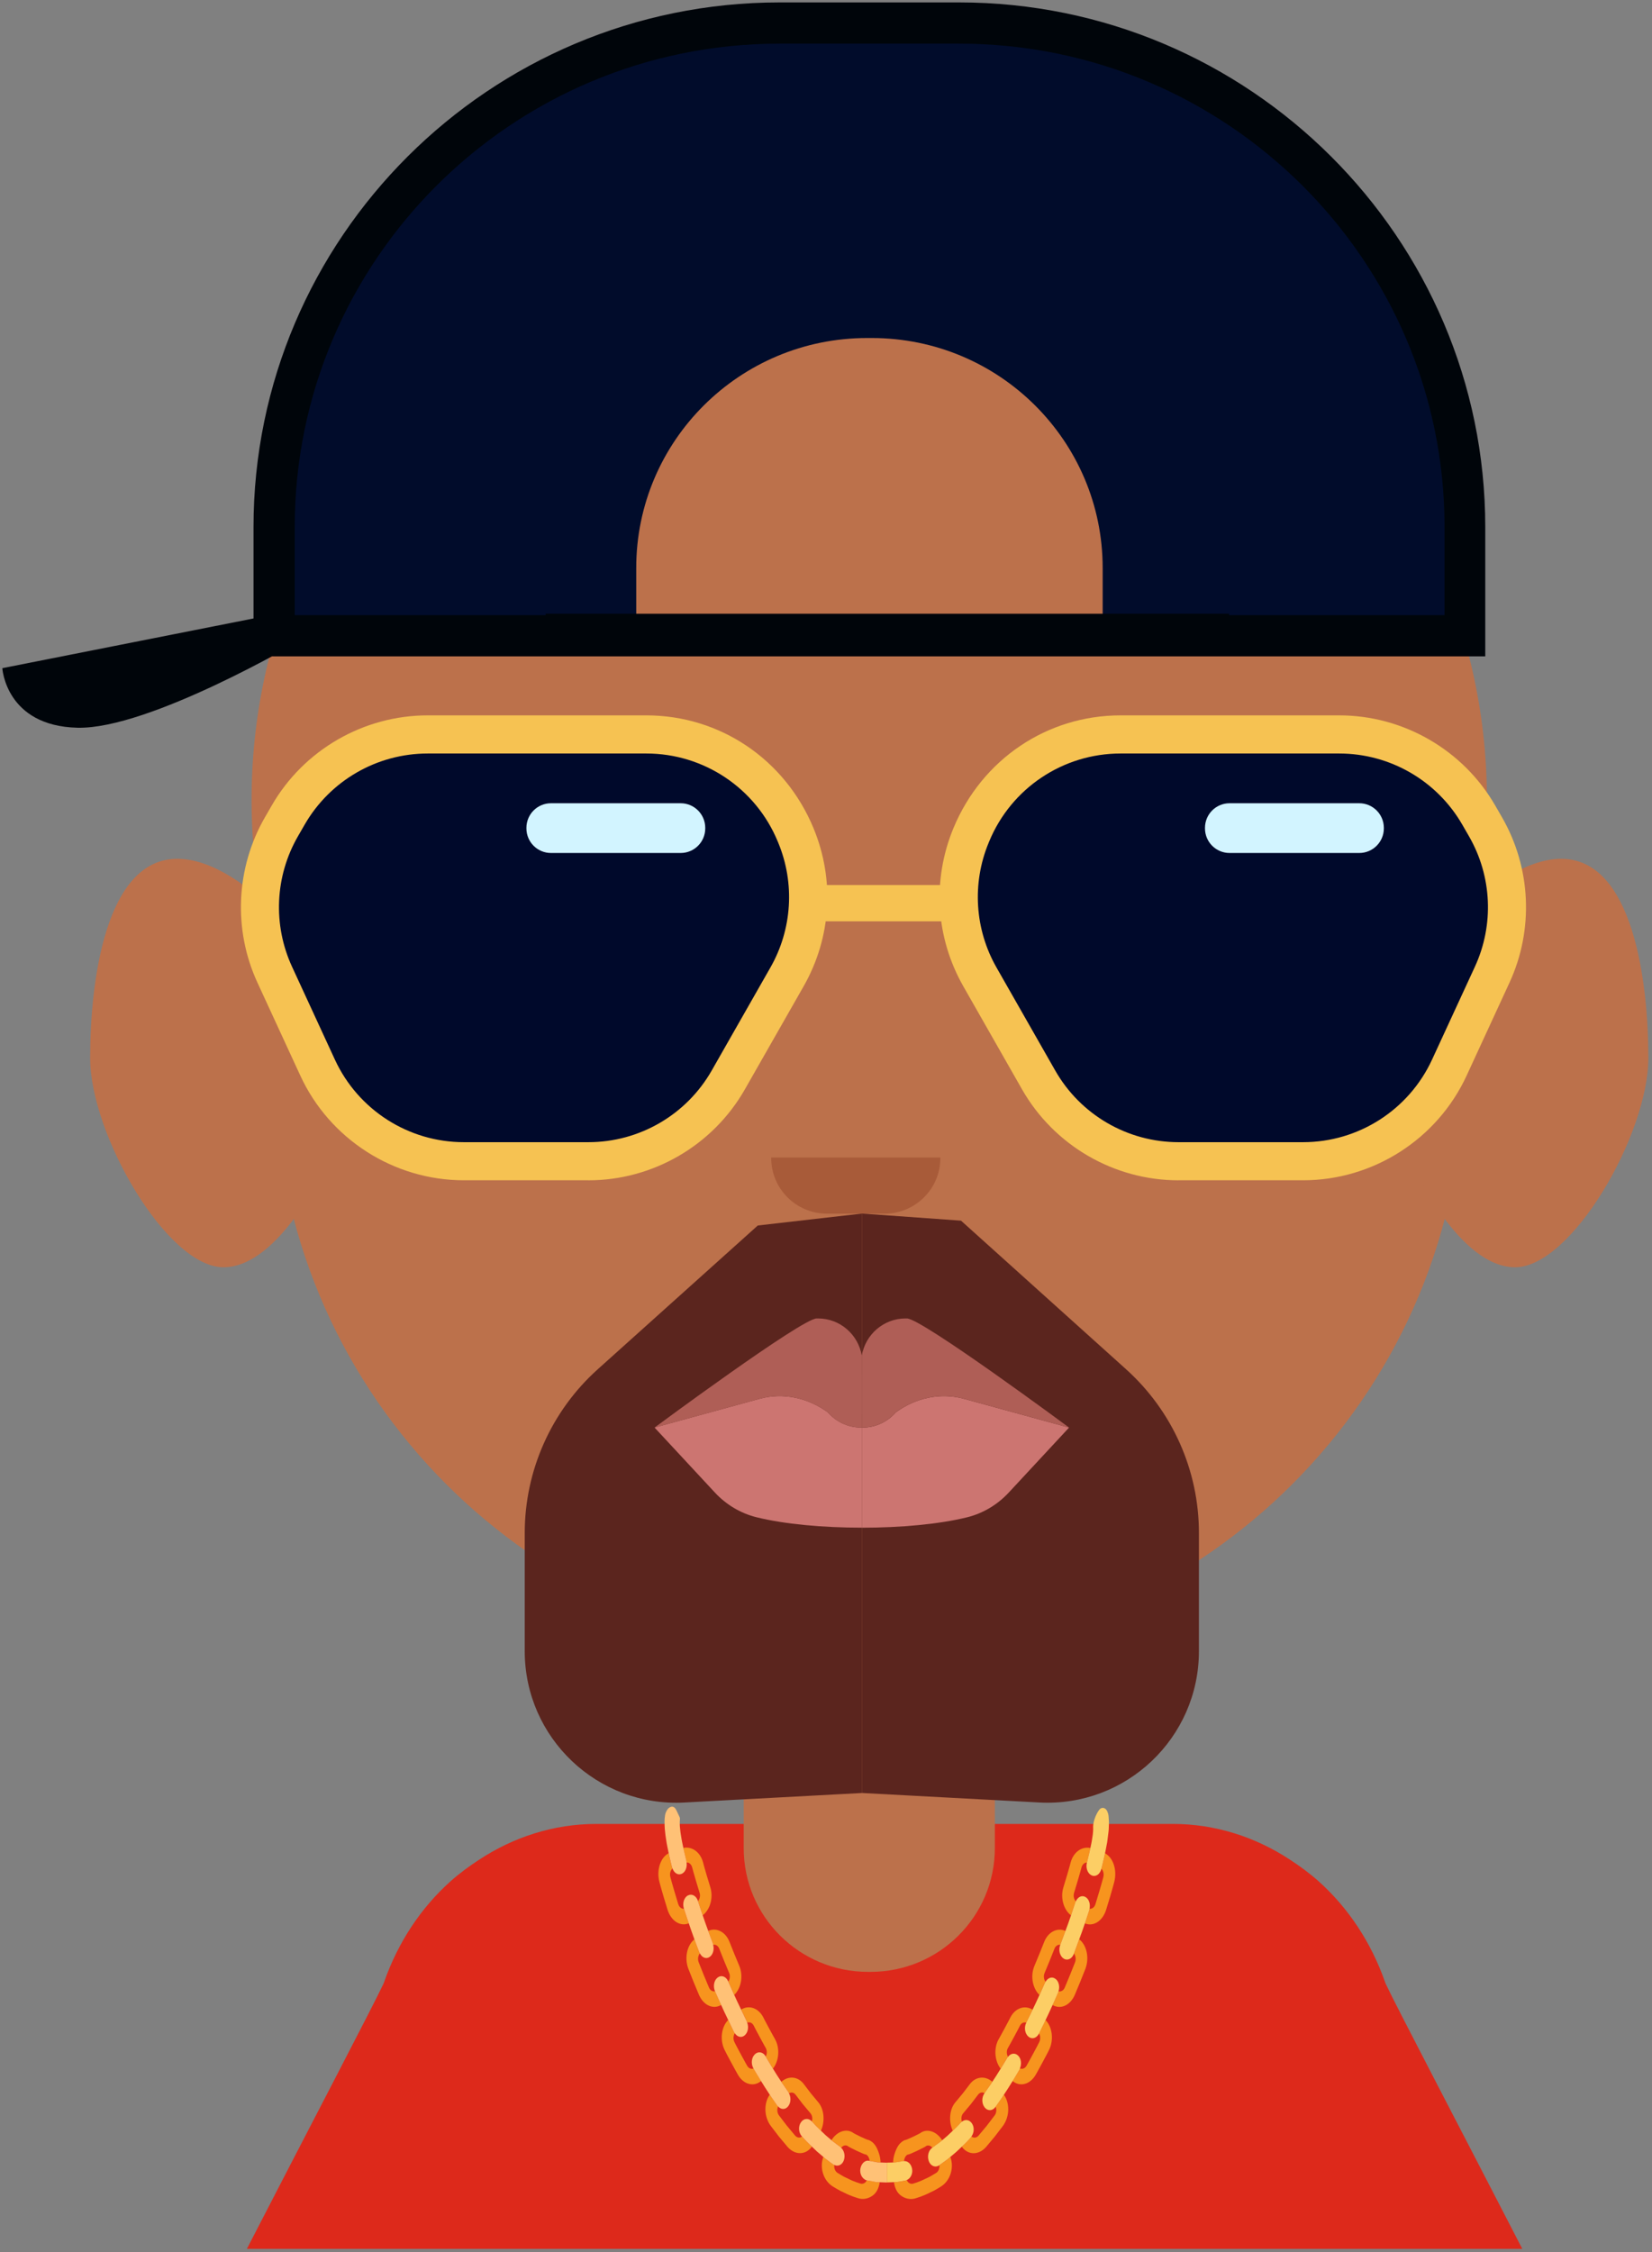 <svg viewBox="0 0 281 383" fill="none" xmlns="http://www.w3.org/2000/svg">
<rect x="0" y="0" width="281" height="383" fill="#808080" stroke="none"/>
<path d="M143.022 36.352H152.696C211.392 36.352 257.521 86.353 252.557 144.595L248.649 190.418C244.246 242.078 200.851 281.774 148.788 281.774H146.926C94.863 281.774 51.468 242.078 47.065 190.418L43.157 144.595C38.197 86.353 84.326 36.352 143.022 36.352Z" fill="#BC714B"/>
<path d="M56.31 166.009C56.31 166.009 42.361 146.039 30.156 146.039C17.952 146.039 15.334 166.877 15.334 179.897C15.334 192.923 28.411 215.496 38.003 215.496C47.596 215.496 55.443 198.133 55.443 198.133L56.31 166.009Z" fill="#BC714B"/>
<path d="M239.403 166.009C239.403 166.009 253.353 146.039 265.557 146.039C277.762 146.039 280.379 166.877 280.379 179.897C280.379 192.923 267.302 215.496 257.71 215.496C248.118 215.496 240.271 198.133 240.271 198.133L239.403 166.009Z" fill="#BC714B"/>
<path d="M231.286 339.935C230.24 336.047 228.566 332.363 226.474 328.96C228.495 332.292 230.173 336.042 231.286 339.935Z" fill="white"/>
<path d="M226.474 328.889C225.148 326.664 223.612 324.582 221.801 322.705C223.474 324.582 225.01 326.669 226.474 328.889Z" fill="white"/>
<path d="M219.01 319.93C217.127 318.123 215.035 316.598 212.872 315.348C215.035 316.664 217.127 318.195 219.01 319.93Z" fill="white"/>
<path d="M63.678 343.201C64.025 341.119 64.652 339.032 65.351 337.017C64.652 338.961 64.025 341.043 63.678 343.201Z" fill="white"/>
<path d="M65.188 337.409C65.275 337.149 65.362 337.062 65.362 336.975C67.698 330.312 71.591 324.424 76.612 319.929C78.168 318.546 79.816 317.332 81.546 316.209C87.342 312.403 94.179 310.153 101.45 310.153H106.705H194.218H199.479C206.749 310.153 213.586 312.403 219.382 316.209C221.112 317.337 222.76 318.546 224.316 319.929C229.337 324.429 233.23 330.312 235.567 336.975C235.567 337.062 235.653 337.149 235.74 337.409C237.296 340.781 248.72 362.593 258.935 382.411H220.791H80.138H41.993C52.208 362.593 63.632 340.781 65.188 337.409Z" fill="#DD291B"/>
<path d="M147.645 335.311H148.074C159.753 335.311 169.222 325.882 169.222 314.254V261.512H126.501V314.254C126.496 325.882 135.966 335.311 147.645 335.311Z" fill="#BC714B"/>
<path d="M185.233 162.1H222.286V161.916C222.286 151.946 214.168 143.864 204.158 143.864H203.356C193.346 143.864 185.228 151.946 185.228 161.916V162.1H185.233Z" fill="#002047"/>
<path d="M112.435 162.1H75.382V161.916C75.382 151.946 83.495 143.864 93.51 143.864H94.311C104.322 143.864 112.44 151.946 112.44 161.916V162.1H112.435Z" fill="#002047"/>
<path d="M140.675 206.383H150.456C155.701 206.383 159.952 202.149 159.952 196.929V196.832H131.18V196.929C131.18 202.149 135.43 206.383 140.675 206.383Z" fill="#A85B39"/>
<g opacity="0.75">
<path d="M117.083 234.655C117.083 234.655 117.971 235.181 119.532 235.808C121.088 236.318 123.313 237.395 125.986 238.053C128.655 238.819 131.772 239.451 135.109 239.865C138.446 240.37 142.007 240.446 145.569 240.569C149.13 240.441 152.691 240.354 156.028 239.854C159.365 239.431 162.482 238.803 165.151 238.038C167.819 237.375 170.049 236.308 171.605 235.803C173.161 235.176 174.054 234.655 174.054 234.655V233.961C174.054 233.961 159.814 233.788 145.573 233.614C131.333 233.788 117.093 233.961 117.093 233.961V234.655H117.083Z" fill="#F4D1A6"/>
</g>
<path d="M132.629 3.937H163.145C210.657 3.937 249.169 42.29 249.169 89.603V108.124H46.606V89.603C46.606 42.29 85.122 3.937 132.629 3.937Z" fill="#010C2B"/>
<path d="M132.604 0.412H163.156C212.484 0.412 252.638 40.479 252.638 89.634V111.615H43.121V89.634C43.121 40.484 83.275 0.412 132.604 0.412ZM245.715 104.609V89.639C245.715 44.291 208.673 7.422 163.156 7.422H132.604C87.082 7.422 50.131 44.291 50.131 89.639V104.609H245.715Z" fill="#00050A"/>
<path d="M108.22 108.125H187.56V96.588C187.56 74.991 169.977 57.48 148.288 57.48H147.492C125.802 57.48 108.22 74.991 108.22 96.588V108.125Z" fill="#BC714B"/>
<path d="M209.065 104.365H92.816V110.732H209.065V104.365Z" fill="#00050A"/>
<path d="M45.733 104.651L0.395 113.621C0.395 113.621 0.977 123.463 13.181 123.749C25.386 124.039 50.963 108.988 50.963 108.988L45.733 104.651Z" fill="#00050A"/>
<path d="M100.077 200.711C111.052 200.711 121.251 194.787 126.695 185.251L136.68 167.74C141.405 159.454 142.022 149.653 138.38 140.841C133.517 129.08 122.394 121.646 109.955 121.646H72.755C61.836 121.646 51.662 127.524 46.213 136.989L45.07 138.968C40.111 147.571 39.631 158.092 43.794 167.102L51.08 182.899C56.07 193.72 66.994 200.705 78.903 200.705H100.077V200.711Z" fill="#F6C252"/>
<path d="M132.384 143.321L132.277 143.061C128.537 134.025 119.72 128.132 109.95 128.132H72.755C64.112 128.132 56.132 132.744 51.82 140.229L50.682 142.204C46.764 148.995 46.391 157.271 49.677 164.393L56.963 180.185C60.912 188.741 69.479 194.226 78.903 194.226H100.077C108.756 194.226 116.761 189.578 121.062 182.037L131.042 164.526C134.741 158.046 135.241 150.219 132.384 143.321Z" fill="#00092B"/>
<path d="M200.468 200.711C189.493 200.711 179.294 194.787 173.85 185.251L163.87 167.74C159.145 159.454 158.528 149.653 162.171 140.841C167.034 129.08 178.156 121.646 190.595 121.646H227.796C238.715 121.646 248.888 127.524 254.338 136.989L255.481 138.968C260.44 147.571 260.919 158.092 256.756 167.102L249.47 182.899C244.48 193.72 233.556 200.705 221.648 200.705H200.468V200.711Z" fill="#F6C252"/>
<path d="M168.161 143.321L168.268 143.061C172.008 134.025 180.825 128.132 190.596 128.132H227.796C236.434 128.132 244.414 132.744 248.73 140.229L249.868 142.204C253.787 148.995 254.159 157.271 250.873 164.393L243.587 180.185C239.638 188.741 231.072 194.226 221.648 194.226H200.474C191.795 194.226 183.789 189.578 179.488 182.037L169.503 164.526C165.804 158.046 165.304 150.219 168.161 143.321Z" fill="#00092B"/>
<path d="M209.147 145.049H231.204C233.51 145.049 235.388 143.177 235.388 140.865V140.779C235.388 138.467 233.515 136.59 231.204 136.59H209.147C206.836 136.59 204.963 138.462 204.963 140.779V140.865C204.963 143.177 206.836 145.049 209.147 145.049Z" fill="#D2F4FF"/>
<path d="M93.72 145.049H115.777C118.088 145.049 119.96 143.177 119.96 140.865V140.779C119.96 138.467 118.088 136.59 115.777 136.59H93.72C91.413 136.59 89.541 138.462 89.541 140.779V140.865C89.541 143.177 91.413 145.049 93.72 145.049Z" fill="#D2F4FF"/>
<path d="M164.013 150.499H136.777V156.668H164.013V150.499Z" fill="#F6C252"/>
<path d="M119.588 316.694C119.588 316.694 119.858 317.745 120.18 318.802C120.496 319.853 120.817 320.904 120.817 320.904C121.368 322.674 120.807 324.725 119.527 325.685C119.46 325.491 119.389 325.287 119.317 325.077C119.032 324.215 118.761 323.383 118.726 323.281C119.032 322.934 119.159 322.373 118.996 321.858C118.996 321.858 118.669 320.776 118.343 319.7C118.016 318.618 117.731 317.531 117.731 317.531C117.583 317.001 117.195 316.689 116.777 316.705C116.766 316.633 116.777 316.567 116.756 316.495C116.756 316.495 116.532 315.557 116.307 314.618C116.276 314.49 116.251 314.363 116.225 314.235C117.695 313.929 119.113 314.934 119.588 316.694Z" fill="#F7941E"/>
<path d="M114.302 317.541C114.322 317.612 114.358 317.663 114.384 317.734C114.042 318.051 113.868 318.643 114.032 319.209C114.032 319.209 114.332 320.372 114.679 321.505C115.021 322.638 115.363 323.776 115.363 323.776C115.532 324.316 115.93 324.617 116.338 324.582C116.373 324.689 116.654 325.541 116.945 326.429C117.016 326.643 117.093 326.852 117.159 327.051C115.751 327.648 114.159 326.694 113.542 324.73C113.542 324.73 113.19 323.571 112.838 322.408C112.486 321.25 112.174 320.046 112.174 320.046C111.623 318.005 112.358 315.842 113.736 315.143C113.766 315.28 113.792 315.418 113.827 315.556C114.052 316.561 114.302 317.541 114.302 317.541Z" fill="#F7941E"/>
<path d="M124.093 330.227C124.093 330.227 124.501 331.242 124.904 332.257C125.323 333.268 125.741 334.273 125.741 334.273C126.46 335.957 126.078 338.084 124.894 339.227C124.807 339.043 124.721 338.85 124.634 338.656C124.277 337.839 123.93 337.053 123.884 336.957C124.154 336.569 124.231 335.987 124.027 335.497C124.027 335.497 123.598 334.472 123.17 333.446C122.756 332.411 122.343 331.375 122.343 331.375C122.149 330.865 121.721 330.62 121.307 330.711C121.287 330.645 121.292 330.574 121.266 330.507C121.266 330.507 120.93 329.609 120.598 328.711C120.552 328.584 120.511 328.467 120.465 328.344C121.858 327.711 123.425 328.502 124.093 330.227Z" fill="#F7941E"/>
<path d="M118.945 331.996C118.97 332.063 119.016 332.109 119.047 332.17C118.741 332.542 118.639 333.144 118.843 333.68C118.843 333.68 119.271 334.757 119.7 335.828C120.144 336.895 120.588 337.961 120.588 337.961C120.802 338.471 121.226 338.706 121.629 338.609C121.675 338.706 122.027 339.512 122.399 340.349C122.491 340.548 122.583 340.747 122.67 340.936C121.323 341.742 119.659 341.027 118.879 339.186C118.879 339.186 118.424 338.099 117.975 337.017C117.542 335.925 117.103 334.828 117.103 334.828C116.373 332.951 116.863 330.767 118.128 329.772C118.174 329.9 118.215 330.022 118.266 330.149C118.603 331.073 118.945 331.996 118.945 331.996Z" fill="#F7941E"/>
<path d="M124.991 345.741C124.726 346.16 124.68 346.772 124.935 347.272C124.935 347.272 125.445 348.292 125.991 349.282C126.527 350.282 127.083 351.267 127.083 351.267C127.353 351.736 127.797 351.9 128.185 351.736C128.236 351.828 128.665 352.583 129.134 353.333C129.246 353.517 129.359 353.701 129.466 353.869C128.221 354.91 126.471 354.497 125.501 352.772C125.501 352.772 124.93 351.762 124.384 350.741C123.823 349.726 123.302 348.685 123.302 348.685C122.384 346.925 122.695 344.66 123.863 343.491L124.869 345.588C124.904 345.649 124.955 345.685 124.991 345.741Z" fill="#F7941E"/>
<path d="M129.828 343.032C129.828 343.032 130.303 343.991 130.813 344.905C131.308 345.833 131.823 346.741 131.823 346.741C132.685 348.272 132.532 350.41 131.481 351.762C131.379 351.594 131.272 351.42 131.165 351.247C130.711 350.527 130.297 349.798 130.251 349.706C130.481 349.272 130.501 348.685 130.246 348.247C130.246 348.247 129.716 347.313 129.211 346.359C128.69 345.42 128.2 344.44 128.2 344.44C127.955 343.966 127.512 343.792 127.109 343.95C127.083 343.889 127.078 343.818 127.047 343.757L126.073 341.721C127.404 340.889 129.001 341.456 129.828 343.032Z" fill="#F7941E"/>
<path d="M132.221 358.047C132.262 358.103 132.313 358.128 132.354 358.179C132.144 358.649 132.175 359.281 132.502 359.715C132.502 359.715 133.175 360.593 133.843 361.47C134.548 362.312 135.252 363.159 135.252 363.159C135.599 363.552 136.073 363.583 136.425 363.317C136.491 363.394 137.042 364.016 137.655 364.608C137.803 364.751 137.951 364.889 138.094 365.026C137.089 366.455 135.262 366.547 133.956 365.067C133.956 365.067 133.221 364.185 132.486 363.307C131.787 362.394 131.088 361.48 131.088 361.48C129.925 359.894 129.92 357.593 130.94 356.189C131.012 356.297 131.078 356.404 131.155 356.511C131.69 357.281 132.221 358.047 132.221 358.047Z" fill="#F7941E"/>
<path d="M136.747 354.425C136.747 354.425 137.338 355.2 137.93 355.976C138.542 356.705 139.15 357.44 139.15 357.44C140.18 358.614 140.379 360.69 139.634 362.333C139.507 362.211 139.369 362.078 139.236 361.95C138.675 361.405 138.155 360.818 138.094 360.751C138.247 360.267 138.165 359.705 137.854 359.353C137.854 359.353 137.211 358.583 136.568 357.818C135.951 357.006 135.328 356.2 135.328 356.2C135.027 355.802 134.573 355.726 134.206 355.966C134.175 355.909 134.16 355.838 134.119 355.787C134.119 355.787 133.609 355.052 133.103 354.318C133.037 354.21 132.971 354.113 132.904 354.011C134.119 352.909 135.772 353.088 136.747 354.425Z" fill="#F7941E"/>
<path d="M117.011 322.317L117.037 322.307C117.695 321.97 118.44 322.388 118.715 323.251L118.726 323.286C118.761 323.388 119.032 324.22 119.317 325.082C119.389 325.286 119.46 325.491 119.527 325.69C119.756 326.358 119.945 326.904 119.945 326.904C119.945 326.904 120.19 327.582 120.465 328.343C120.511 328.465 120.552 328.588 120.598 328.71C120.935 329.608 121.267 330.506 121.267 330.506C121.292 330.572 121.292 330.644 121.307 330.71C121.522 331.501 121.282 332.389 120.705 332.771L120.68 332.787C120.098 333.174 119.409 332.879 119.047 332.164C119.016 332.103 118.97 332.062 118.945 331.991C118.945 331.991 118.603 331.067 118.256 330.149C118.21 330.021 118.164 329.894 118.118 329.771C117.838 328.986 117.588 328.297 117.588 328.297C117.588 328.297 117.394 327.735 117.159 327.052C117.088 326.853 117.016 326.639 116.945 326.429C116.654 325.542 116.373 324.69 116.338 324.582L116.327 324.541C116.042 323.654 116.353 322.654 117.011 322.317Z" fill="#FFC176"/>
<path d="M122.093 336.257L122.113 336.242C122.736 335.803 123.511 336.114 123.863 336.925L123.879 336.961C123.919 337.058 124.266 337.844 124.629 338.66C124.715 338.854 124.807 339.048 124.889 339.232C125.175 339.859 125.414 340.375 125.414 340.375L126.062 341.722L127.037 343.757C127.067 343.819 127.078 343.89 127.098 343.951C127.384 344.696 127.231 345.609 126.69 346.084L126.67 346.104C126.129 346.579 125.414 346.395 124.986 345.742C124.95 345.686 124.899 345.65 124.868 345.589L123.863 343.492L123.2 342.109C123.2 342.109 122.96 341.579 122.664 340.936C122.578 340.747 122.486 340.548 122.394 340.349C122.026 339.512 121.669 338.706 121.623 338.609L121.608 338.573C121.251 337.737 121.47 336.696 122.093 336.257Z" fill="#FFC176"/>
<path d="M128.42 349.307C128.996 348.772 129.807 348.935 130.231 349.675L130.246 349.71C130.297 349.797 130.705 350.527 131.16 351.251C131.267 351.425 131.374 351.598 131.476 351.767C131.828 352.333 132.114 352.797 132.114 352.797C132.114 352.797 132.481 353.364 132.899 354.001C132.966 354.103 133.032 354.206 133.098 354.308C133.609 355.042 134.114 355.777 134.114 355.777C134.149 355.833 134.165 355.899 134.2 355.956C134.563 356.634 134.542 357.558 134.078 358.15L134.058 358.175C133.593 358.772 132.853 358.757 132.348 358.19C132.308 358.144 132.251 358.119 132.216 358.058C132.216 358.058 131.68 357.287 131.149 356.522C131.078 356.415 131.012 356.308 130.935 356.2C130.501 355.537 130.119 354.95 130.119 354.95C130.119 354.95 129.823 354.471 129.455 353.879C129.348 353.705 129.236 353.527 129.124 353.343C128.654 352.593 128.226 351.838 128.175 351.746L128.154 351.71C127.71 350.94 127.818 349.879 128.394 349.338L128.42 349.307Z" fill="#FFC176"/>
<path d="M141.752 368.069C141.808 368.11 141.864 368.11 141.915 368.135C141.838 368.681 142.048 369.263 142.507 369.523C142.507 369.523 142.731 369.656 143.073 369.86C143.41 370.079 143.879 370.314 144.359 370.523C145.298 371.008 146.303 371.294 146.303 371.294C146.782 371.457 147.226 371.212 147.441 370.753C147.533 370.768 148.293 370.911 149.078 371.054C149.267 371.064 149.451 371.069 149.635 371.074C149.517 371.957 149.155 372.794 148.538 373.273C147.839 373.835 146.818 374.131 145.839 373.763C145.839 373.763 144.726 373.437 143.701 372.911C143.17 372.676 142.66 372.416 142.298 372.187C141.925 371.967 141.68 371.819 141.68 371.819C139.986 370.784 139.389 368.493 140.053 366.768C140.144 366.85 140.236 366.926 140.333 367.008C141.022 367.569 141.752 368.069 141.752 368.069Z" fill="#F7941E"/>
<path d="M145.007 362.608C145.007 362.705 147.721 364.021 147.721 363.883C148.334 364.128 148.818 364.582 149.191 365.363C149.507 366.052 149.757 366.827 149.783 367.72C149.625 367.715 149.461 367.71 149.298 367.705C148.635 367.582 147.992 367.465 147.915 367.45C147.869 366.934 147.614 366.475 147.247 366.353C147.226 366.496 144.15 365.011 144.17 364.909C143.798 364.705 143.369 364.843 143.084 365.23C143.043 365.189 143.012 365.133 142.966 365.098C142.966 365.098 142.313 364.649 141.685 364.149C141.599 364.077 141.517 364.006 141.43 363.934C142.349 362.444 143.89 361.934 145.007 362.608Z" fill="#F7941E"/>
<path d="M136.236 360.894L136.257 360.869C136.731 360.19 137.532 360.15 138.073 360.716L138.099 360.741C138.16 360.813 138.675 361.4 139.242 361.94C139.379 362.073 139.512 362.201 139.639 362.323C140.078 362.747 140.441 363.093 140.441 363.093C140.441 363.093 140.905 363.486 141.43 363.935C141.512 364.007 141.599 364.073 141.685 364.15C142.318 364.65 142.966 365.099 142.966 365.099C143.012 365.134 143.043 365.191 143.084 365.231C143.579 365.711 143.808 366.527 143.543 367.323L143.532 367.354C143.277 368.109 142.553 368.471 141.915 368.14C141.859 368.109 141.803 368.109 141.752 368.073C141.752 368.073 141.027 367.573 140.328 367.017C140.231 366.935 140.14 366.859 140.048 366.777C139.471 366.287 138.966 365.859 138.966 365.859C138.966 365.859 138.578 365.486 138.099 365.027C137.956 364.889 137.813 364.752 137.66 364.609C137.048 364.017 136.497 363.395 136.43 363.318L136.405 363.292C135.818 362.67 135.762 361.573 136.236 360.894Z" fill="#FFC176"/>
<path d="M153.972 363.891C153.972 364.029 156.691 362.717 156.686 362.62C157.804 361.947 159.345 362.457 160.263 363.952C160.13 364.064 159.992 364.182 159.85 364.304C159.242 364.743 158.656 365.166 158.589 365.217C158.304 364.855 157.88 364.728 157.523 364.927C157.543 365.029 154.462 366.508 154.446 366.365C154.069 366.493 153.814 366.967 153.778 367.493C153.727 367.498 153.676 367.478 153.625 367.488C153.625 367.488 152.926 367.641 152.212 367.722C152.11 367.728 152.013 367.728 151.911 367.733C151.936 366.84 152.186 366.064 152.508 365.376C152.88 364.59 153.365 364.136 153.972 363.891Z" fill="#F7941E"/>
<path d="M154.074 370.793C154.135 370.778 154.181 370.732 154.237 370.711C154.436 371.201 154.89 371.471 155.385 371.303C155.385 371.303 156.39 371.017 157.329 370.533C157.809 370.323 158.283 370.084 158.615 369.869C158.957 369.665 159.186 369.533 159.186 369.533C159.63 369.283 159.844 368.721 159.783 368.191C159.865 368.135 160.513 367.66 161.186 367.175C161.345 367.043 161.498 366.915 161.646 366.788C162.309 368.512 161.712 370.798 160.018 371.839C160.018 371.839 159.768 371.987 159.401 372.206C159.038 372.441 158.523 372.696 157.997 372.931C156.972 373.456 155.86 373.778 155.86 373.778C154.875 374.145 153.854 373.844 153.16 373.288C152.543 372.803 152.181 371.972 152.063 371.084C152.176 371.079 152.288 371.079 152.4 371.074C153.232 370.982 154.074 370.793 154.074 370.793Z" fill="#F7941E"/>
<path d="M165.13 363.47C165.176 363.419 165.202 363.353 165.237 363.296C165.59 363.592 166.079 363.572 166.437 363.169C166.437 363.169 167.141 362.327 167.845 361.48C168.518 360.602 169.187 359.725 169.187 359.725C169.508 359.301 169.544 358.694 169.355 358.225C169.411 358.138 169.901 357.444 170.406 356.725C170.523 356.546 170.641 356.368 170.753 356.199C171.774 357.602 171.763 359.903 170.605 361.49C170.605 361.49 169.906 362.404 169.207 363.317C168.472 364.2 167.738 365.077 167.738 365.077C166.431 366.557 164.605 366.465 163.6 365.036C163.692 364.95 163.778 364.868 163.87 364.776C164.533 364.169 165.13 363.47 165.13 363.47Z" fill="#F7941E"/>
<path d="M162.544 357.445C162.544 357.445 163.156 356.71 163.763 355.981C164.355 355.205 164.947 354.43 164.947 354.43C165.921 353.093 167.574 352.919 168.789 354.001C168.681 354.164 168.574 354.333 168.462 354.501C167.983 355.19 167.518 355.853 167.462 355.935C167.095 355.715 166.656 355.807 166.365 356.195C166.365 356.195 165.748 357.006 165.13 357.812C164.487 358.583 163.845 359.348 163.845 359.348C163.523 359.71 163.452 360.292 163.62 360.782C163.574 360.818 163.523 360.833 163.477 360.879C163.477 360.879 162.916 361.537 162.304 362.093C162.222 362.175 162.14 362.251 162.059 362.328C161.314 360.695 161.508 358.619 162.544 357.445Z" fill="#F7941E"/>
<path d="M173.411 351.92C173.447 351.859 173.457 351.787 173.483 351.721C173.875 351.905 174.34 351.751 174.615 351.267C174.615 351.267 175.171 350.287 175.707 349.282C176.253 348.292 176.763 347.272 176.763 347.272C177.013 346.787 176.978 346.19 176.728 345.772C176.774 345.675 177.161 344.889 177.559 344.078C177.651 343.879 177.748 343.685 177.835 343.496C179.003 344.67 179.309 346.93 178.391 348.685C178.391 348.685 177.87 349.726 177.309 350.741C176.763 351.762 176.192 352.772 176.192 352.772C175.222 354.496 173.472 354.91 172.233 353.869C172.299 353.757 172.365 353.649 172.432 353.537C172.937 352.746 173.411 351.92 173.411 351.92Z" fill="#F7941E"/>
<path d="M169.875 346.752C169.875 346.752 170.391 345.844 170.885 344.915C171.396 343.997 171.87 343.043 171.87 343.043C172.697 341.466 174.299 340.9 175.636 341.736C175.549 341.92 175.457 342.109 175.365 342.303C174.978 343.094 174.6 343.859 174.554 343.951C174.161 343.818 173.733 343.997 173.493 344.456C173.493 344.456 173.008 345.43 172.483 346.374C171.972 347.328 171.442 348.262 171.442 348.262C171.181 348.716 171.207 349.318 171.457 349.752C171.416 349.803 171.37 349.834 171.334 349.89C171.334 349.89 170.88 350.691 170.396 351.456C170.329 351.563 170.268 351.665 170.202 351.773C169.166 350.42 169.013 348.283 169.875 346.752Z" fill="#F7941E"/>
<path d="M179.988 338.813C180.019 338.747 180.019 338.675 180.044 338.609C180.452 338.726 180.896 338.497 181.116 337.971C181.116 337.971 181.56 336.905 182.003 335.838C182.432 334.762 182.861 333.69 182.861 333.69C183.06 333.17 182.968 332.583 182.682 332.206L183.575 329.777C184.85 330.772 185.34 332.961 184.606 334.838C184.606 334.838 184.172 335.93 183.733 337.027C183.279 338.114 182.83 339.196 182.83 339.196C182.044 341.038 180.386 341.747 179.039 340.946C179.095 340.823 179.151 340.706 179.207 340.583C179.595 339.701 179.988 338.813 179.988 338.813Z" fill="#F7941E"/>
<path d="M175.957 334.282C175.957 334.282 176.375 333.277 176.794 332.267C177.202 331.252 177.605 330.236 177.605 330.236C178.273 328.517 179.835 327.726 181.228 328.348L180.355 330.711C179.957 330.639 179.544 330.889 179.355 331.384C179.355 331.384 178.942 332.42 178.529 333.456C178.1 334.481 177.677 335.507 177.677 335.507C177.467 336.012 177.549 336.604 177.84 336.991C177.809 337.048 177.763 337.088 177.733 337.155C177.733 337.155 177.35 338.022 176.967 338.89C176.911 339.007 176.86 339.124 176.804 339.236C175.62 338.099 175.238 335.971 175.957 334.282Z" fill="#F7941E"/>
<path d="M180.886 320.914C180.886 320.914 181.202 319.863 181.524 318.807C181.84 317.756 182.115 316.705 182.115 316.705C182.59 314.945 184.008 313.935 185.473 314.251C185.432 314.435 185.386 314.639 185.33 314.879C185.141 315.761 184.911 316.613 184.886 316.715C184.483 316.715 184.11 317.027 183.962 317.542C183.962 317.542 183.677 318.634 183.35 319.71C183.024 320.792 182.697 321.869 182.697 321.869C182.534 322.394 182.672 322.976 182.998 323.318C182.973 323.379 182.927 323.425 182.906 323.496C182.906 323.496 182.605 324.415 182.304 325.328C182.258 325.455 182.217 325.578 182.177 325.7C180.896 324.736 180.335 322.685 180.886 320.914Z" fill="#F7941E"/>
<path d="M185.294 324.795C185.315 324.724 185.315 324.652 185.33 324.581C185.748 324.637 186.167 324.341 186.335 323.785C186.335 323.785 186.677 322.652 187.019 321.515C187.361 320.382 187.667 319.219 187.667 319.219C187.82 318.668 187.667 318.091 187.34 317.77C187.371 317.662 187.606 316.775 187.81 315.826C187.861 315.622 187.912 315.392 187.963 315.157C189.34 315.861 190.07 318.02 189.519 320.06C189.519 320.06 189.203 321.265 188.856 322.423C188.503 323.581 188.151 324.744 188.151 324.744C187.539 326.709 185.947 327.658 184.539 327.066C184.585 326.938 184.626 326.816 184.672 326.683C184.983 325.734 185.294 324.795 185.294 324.795Z" fill="#F7941E"/>
<path d="M113.093 308.919C113.098 308.888 113.103 308.862 113.103 308.862C113.123 308.551 113.22 308.23 113.383 307.944C113.531 307.669 113.69 307.464 113.919 307.342C114.343 307.092 114.684 307.25 114.919 307.607L114.935 307.633C115.149 307.964 115.302 308.408 115.445 308.663C115.501 308.771 115.577 308.924 115.618 309.031C115.649 309.123 115.659 309.23 115.654 309.398C115.654 309.398 115.649 309.439 115.644 309.475C115.633 309.536 115.623 309.633 115.623 309.811C115.633 310.107 115.618 310.49 115.679 310.944C115.71 311.363 115.782 311.806 115.838 312.148C115.838 312.158 115.843 312.174 115.843 312.174C115.894 312.516 115.935 312.745 115.935 312.745C115.935 312.745 116.062 313.444 116.236 314.235C116.261 314.363 116.287 314.49 116.317 314.618C116.542 315.557 116.766 316.495 116.766 316.495C116.781 316.567 116.776 316.633 116.787 316.705C116.904 317.516 116.588 318.347 115.975 318.628L115.95 318.638C115.338 318.919 114.669 318.516 114.389 317.725C114.363 317.659 114.322 317.608 114.307 317.531C114.307 317.531 114.052 316.551 113.832 315.541C113.802 315.398 113.771 315.266 113.741 315.128C113.557 314.276 113.414 313.51 113.414 313.51C113.414 313.51 113.373 313.245 113.307 312.842C113.271 312.628 113.23 312.368 113.195 312.087C113.164 311.852 113.133 311.602 113.113 311.337C113.042 310.791 113.042 310.158 113.036 309.699C113.036 309.332 113.072 309.031 113.093 308.919Z" fill="#FFC176"/>
<path d="M158.564 365.228L158.589 365.207C158.661 365.156 159.247 364.733 159.849 364.294C159.992 364.177 160.13 364.054 160.263 363.942C160.717 363.554 161.094 363.238 161.094 363.238C161.094 363.238 161.549 362.819 162.059 362.33C162.14 362.253 162.222 362.176 162.304 362.095C162.916 361.539 163.477 360.881 163.477 360.881C163.518 360.835 163.574 360.819 163.62 360.784C164.151 360.35 164.865 360.426 165.299 361.049L165.314 361.074C165.758 361.707 165.707 362.656 165.243 363.294C165.202 363.35 165.181 363.416 165.135 363.467C165.135 363.467 164.538 364.166 163.875 364.774C163.783 364.865 163.697 364.947 163.605 365.034C163.059 365.564 162.559 366.013 162.559 366.013C162.559 366.013 162.151 366.36 161.65 366.779C161.503 366.906 161.349 367.034 161.191 367.166C160.518 367.656 159.87 368.126 159.788 368.182L159.758 368.202C159.069 368.667 158.252 368.294 157.977 367.462L157.967 367.432C157.686 366.585 157.962 365.641 158.564 365.228Z" fill="#FCCE65"/>
<path d="M167.462 355.939C167.518 355.858 167.982 355.195 168.462 354.506C168.574 354.337 168.681 354.164 168.789 354.006C169.151 353.455 169.447 353.001 169.447 353.001C169.447 353.001 169.814 352.434 170.212 351.776C170.273 351.669 170.34 351.567 170.406 351.46C170.891 350.689 171.345 349.893 171.345 349.893C171.38 349.837 171.426 349.801 171.467 349.756C171.911 349.159 172.625 349.036 173.156 349.531L173.176 349.552C173.702 350.046 173.814 350.98 173.482 351.73C173.457 351.797 173.447 351.868 173.411 351.929C173.411 351.929 172.937 352.756 172.437 353.557C172.37 353.669 172.304 353.776 172.238 353.888C171.819 354.567 171.442 355.159 171.442 355.159C171.442 355.159 171.135 355.628 170.758 356.205C170.646 356.373 170.528 356.552 170.411 356.73C169.906 357.45 169.421 358.149 169.36 358.23L169.34 358.261C168.845 358.986 167.993 359.006 167.493 358.368L167.472 358.343C166.967 357.69 166.972 356.664 167.441 355.975L167.462 355.939Z" fill="#FCCE65"/>
<path d="M174.564 343.945C174.61 343.853 174.983 343.088 175.376 342.297C175.468 342.103 175.559 341.914 175.646 341.73C175.942 341.108 176.187 340.598 176.187 340.598C176.187 340.598 176.483 339.96 176.815 339.236C176.871 339.118 176.922 339.006 176.978 338.889C177.36 338.021 177.743 337.154 177.743 337.154C177.774 337.093 177.82 337.052 177.85 336.991C178.238 336.322 178.922 336.067 179.498 336.475L179.524 336.491C180.09 336.894 180.31 337.807 180.055 338.598C180.034 338.664 180.029 338.741 179.998 338.802C179.998 338.802 179.605 339.69 179.213 340.577C179.156 340.7 179.1 340.817 179.044 340.94C178.702 341.679 178.401 342.338 178.401 342.338C178.401 342.338 178.151 342.858 177.85 343.496C177.764 343.685 177.667 343.879 177.575 344.078C177.177 344.889 176.789 345.675 176.743 345.771L176.728 345.807C176.32 346.608 175.508 346.838 174.927 346.317L174.906 346.302C174.32 345.787 174.166 344.741 174.564 343.97V343.945Z" fill="#FCCE65"/>
<path d="M180.355 330.71L181.228 328.347L181.672 327.148C181.672 327.148 181.906 326.47 182.177 325.699C182.218 325.577 182.264 325.455 182.304 325.327C182.605 324.409 182.907 323.495 182.907 323.495C182.927 323.429 182.973 323.383 182.998 323.317C183.32 322.592 183.978 322.24 184.585 322.556L184.611 322.572C185.213 322.883 185.509 323.761 185.325 324.587C185.31 324.659 185.315 324.73 185.289 324.801C185.289 324.801 184.978 325.745 184.667 326.689C184.621 326.817 184.58 326.944 184.534 327.072C184.264 327.858 184.019 328.557 184.019 328.557L183.565 329.786L182.672 332.215L182.656 332.256C182.33 333.113 181.549 333.465 180.917 333.042L180.891 333.026C180.264 332.608 180.019 331.593 180.335 330.761L180.355 330.71Z" fill="#FCCE65"/>
<path d="M184.876 316.755C184.876 316.755 184.886 316.724 184.886 316.714C184.911 316.612 185.136 315.76 185.33 314.877C185.386 314.643 185.432 314.439 185.473 314.25C185.61 313.627 185.661 313.286 185.677 313.245C185.677 313.245 185.774 312.729 185.85 312.163C185.86 312.071 185.876 311.985 185.886 311.898C185.973 311.229 185.937 310.551 185.937 310.551C185.942 310.357 185.983 310.092 186.049 309.801C186.187 309.204 186.457 308.479 186.911 307.842L186.932 307.811C187.36 307.183 188.177 307.326 188.432 308.265C188.452 308.347 188.498 308.393 188.508 308.484C188.508 308.484 188.575 308.775 188.59 309.245C188.646 309.699 188.636 310.331 188.595 310.974C188.595 311.153 188.57 311.326 188.549 311.505C188.503 311.964 188.432 312.413 188.396 312.76C188.34 313.26 188.274 313.556 188.274 313.556C188.274 313.51 188.131 314.357 187.962 315.158C187.911 315.393 187.86 315.628 187.809 315.827C187.605 316.776 187.371 317.663 187.34 317.77L187.33 317.811C187.105 318.74 186.345 319.214 185.687 318.903L185.661 318.893C184.993 318.577 184.661 317.628 184.876 316.755Z" fill="#FCCE65"/>
<path d="M151.91 367.726C152.012 367.721 152.109 367.721 152.211 367.716C152.926 367.634 153.624 367.481 153.624 367.481C153.676 367.471 153.727 367.486 153.778 367.486C154.375 367.45 154.956 367.915 155.13 368.746L155.135 368.777C155.303 369.578 154.915 370.44 154.237 370.706C154.181 370.731 154.135 370.777 154.074 370.787C154.074 370.787 153.237 370.971 152.4 371.063C152.283 371.068 152.175 371.068 152.063 371.073C152.007 371.073 151.946 371.078 151.895 371.078C151.431 371.093 151.038 371.109 150.859 371.114V367.752C151.033 367.752 151.446 367.741 151.91 367.726Z" fill="#FCCE65"/>
<path d="M146.364 368.71L146.37 368.679C146.569 367.792 147.247 367.256 147.885 367.45L147.916 367.455C147.992 367.47 148.635 367.587 149.298 367.71C149.462 367.715 149.63 367.72 149.783 367.725C150.314 367.746 150.747 367.761 150.747 367.761C150.747 367.761 150.793 367.761 150.849 367.756V371.118C150.783 371.118 150.732 371.123 150.732 371.123C150.732 371.123 150.324 371.108 149.798 371.088C149.737 371.088 149.686 371.083 149.625 371.083C149.446 371.077 149.258 371.067 149.069 371.062C148.283 370.919 147.523 370.781 147.431 370.761L147.395 370.756C146.63 370.521 146.171 369.588 146.364 368.71Z" fill="#FFC176"/>
<path d="M128.899 208.392L146.594 206.367V304.896L116.414 306.513C101.654 307.304 89.255 295.548 89.255 280.772V280.497V260.695C89.255 250.067 93.771 239.939 101.679 232.837L128.899 208.392Z" fill="#5B251E"/>
<path d="M163.467 207.571L191.539 232.837C199.427 239.934 203.933 250.052 203.933 260.665V280.492V280.768C203.933 295.549 191.529 307.304 176.774 306.508L146.594 304.891V206.362L163.467 207.571Z" fill="#5B251E"/>
<path d="M146.711 242.756C148.972 242.756 150.997 241.751 152.38 240.164C155.727 237.725 159.916 236.755 163.947 237.858L181.835 242.756H181.845L171.59 253.802C169.681 255.858 167.227 257.338 164.503 258.011C159.727 259.195 153.166 259.782 146.594 259.782V242.751C146.63 242.751 146.671 242.756 146.711 242.756Z" fill="#CC7571"/>
<path d="M129.236 237.852C133.267 236.75 137.451 237.724 140.803 240.158C142.185 241.745 144.211 242.75 146.471 242.75C146.512 242.75 146.553 242.745 146.589 242.745V259.776C140.022 259.776 133.461 259.189 128.68 258.006C125.955 257.332 123.501 255.852 121.593 253.796L111.337 242.75H111.343L129.236 237.852Z" fill="#CC7571"/>
<path d="M138.915 224.199C138.956 224.199 138.997 224.204 139.032 224.209C139.073 224.209 139.114 224.199 139.15 224.199C142.885 224.199 145.971 226.929 146.589 230.516V240.98V242.751C146.548 242.751 146.507 242.756 146.471 242.756C144.211 242.756 142.185 241.751 140.803 240.164C137.456 237.725 133.267 236.756 129.236 237.858L111.343 242.756H111.337C111.337 242.756 136.389 224.199 138.915 224.199Z" fill="#AF5E56"/>
<path d="M154.033 224.199C154.074 224.199 154.114 224.209 154.15 224.209C154.191 224.204 154.232 224.199 154.267 224.199C156.793 224.199 181.84 242.751 181.84 242.751H181.83L163.941 237.853C159.911 236.751 155.727 237.725 152.375 240.159C150.992 241.746 148.966 242.751 146.706 242.751C146.665 242.751 146.624 242.746 146.589 242.746V240.975V230.511C147.206 226.929 150.298 224.199 154.033 224.199Z" fill="#AF5E56"/>
</svg>
